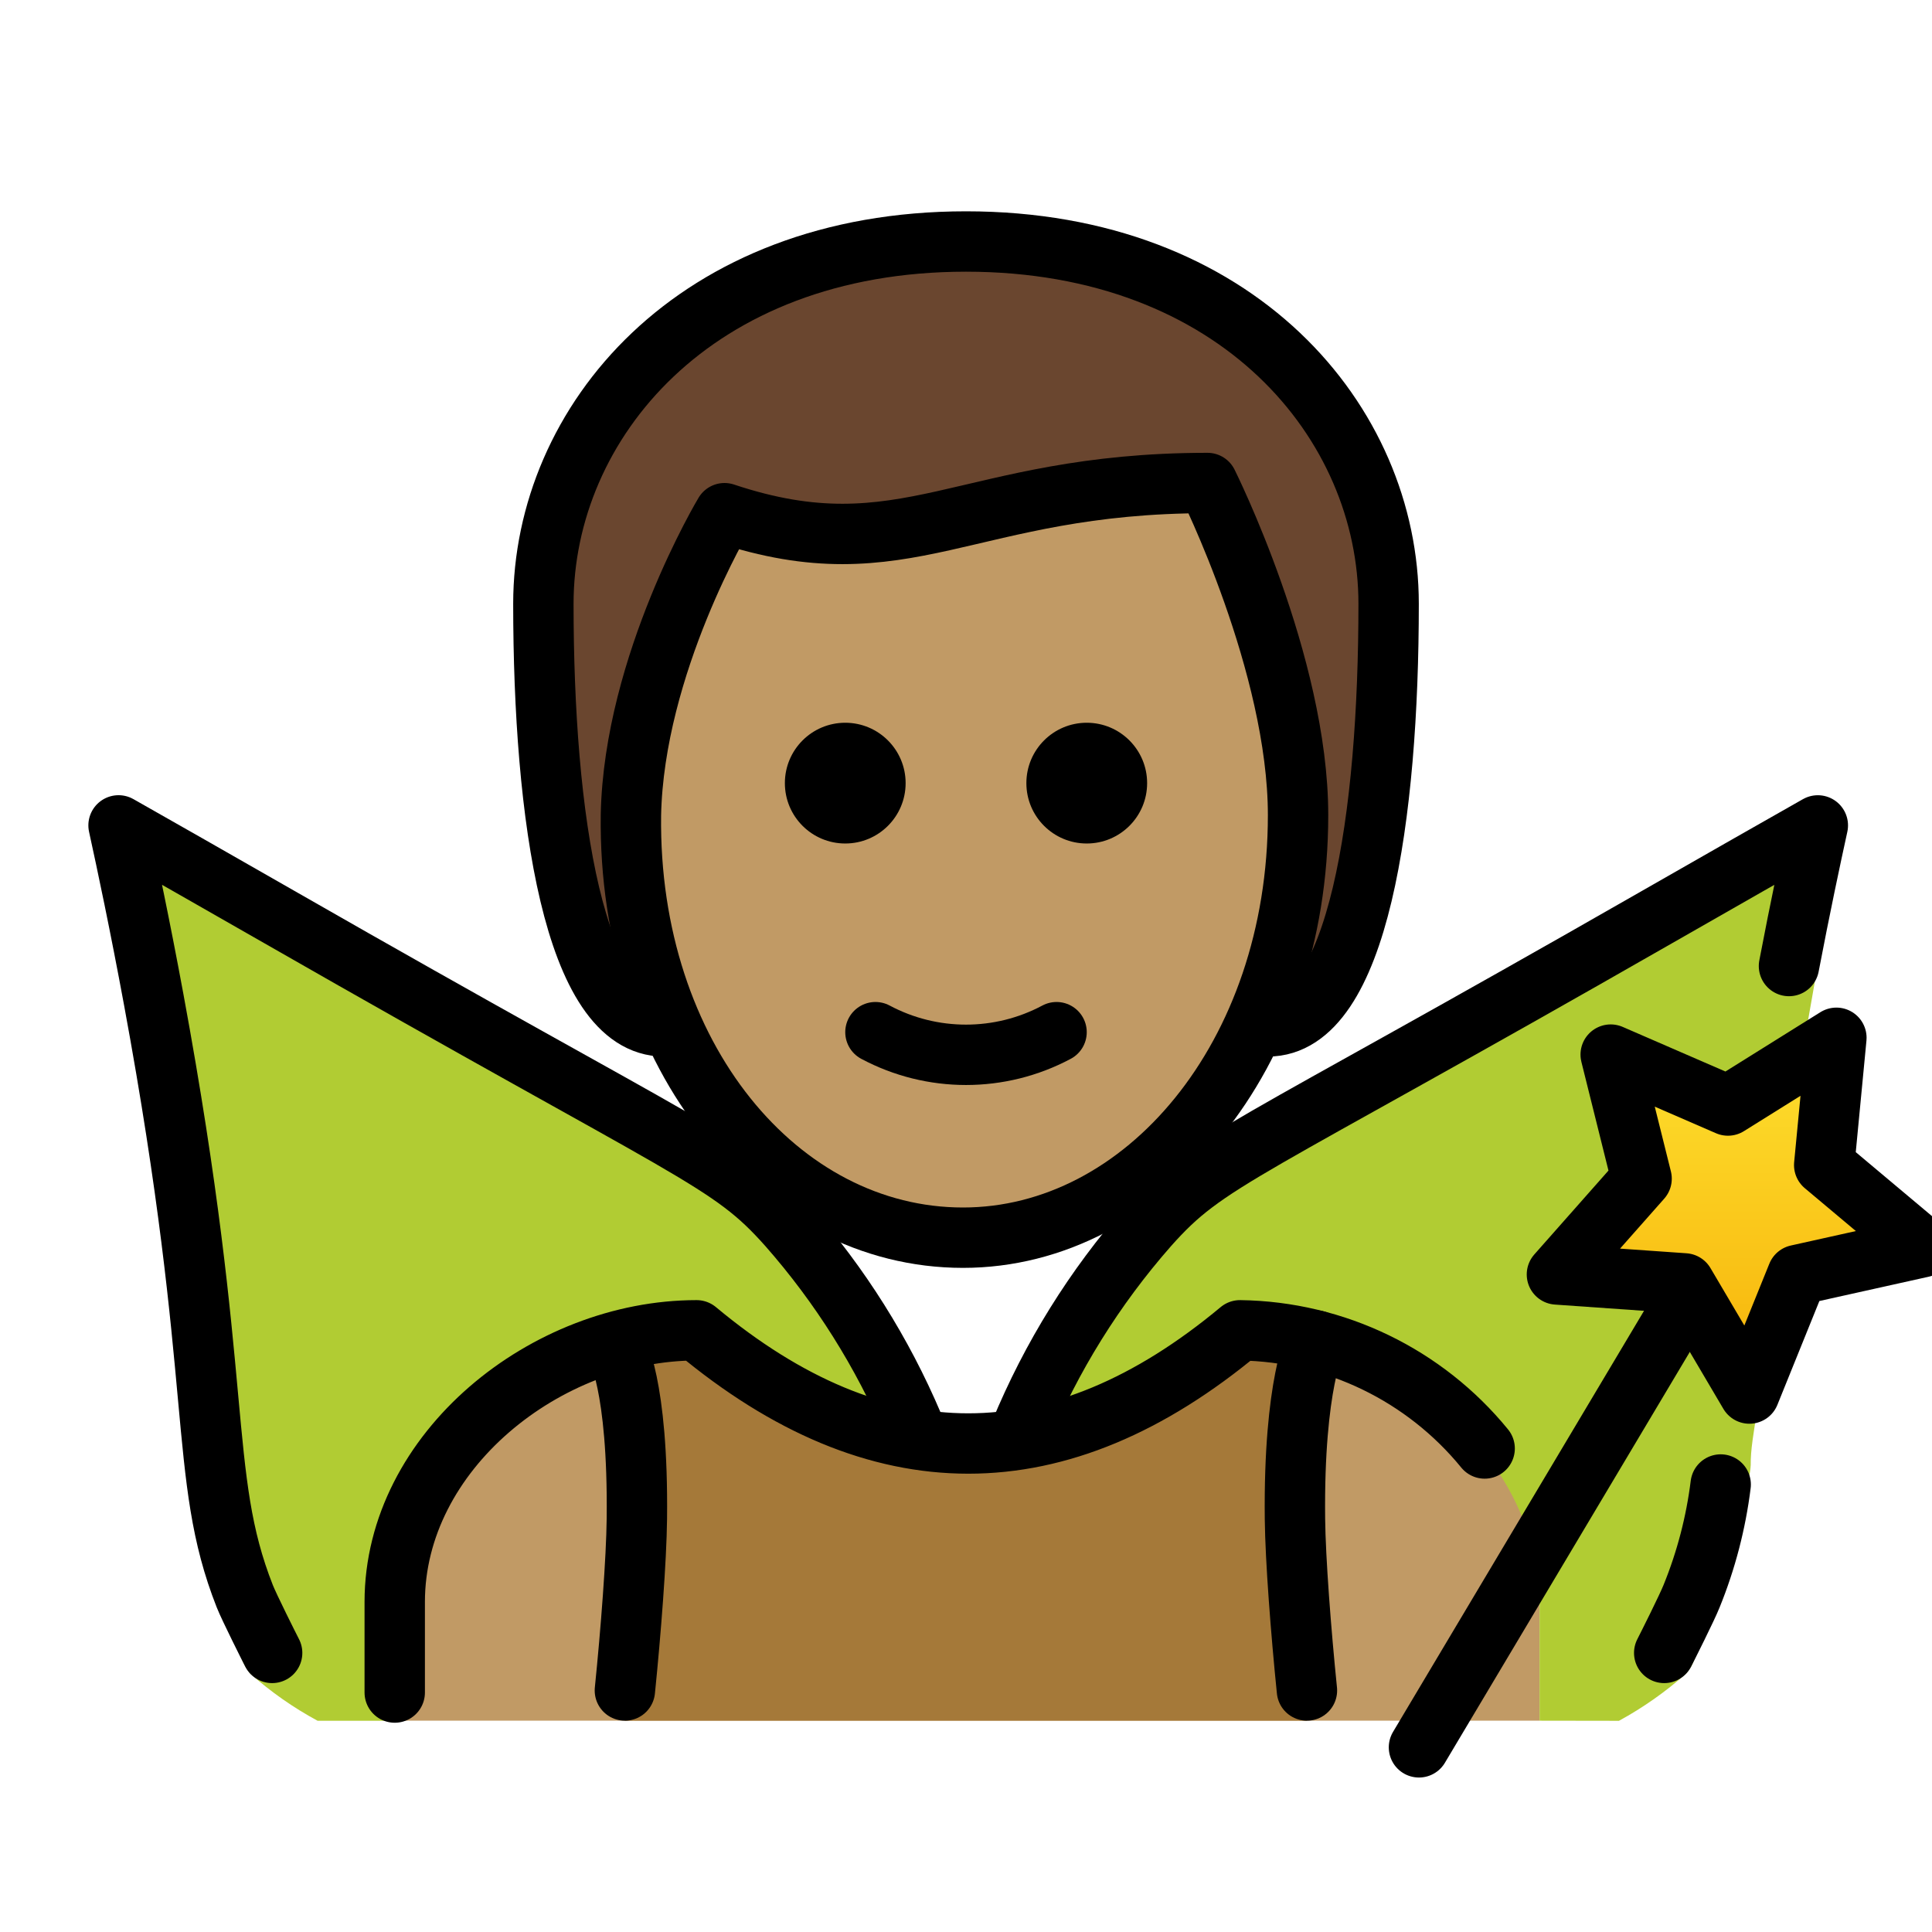 <svg id="emoji" viewBox="4 4 64 64" version="1.1" xmlns="http://www.w3.org/2000/svg">
<defs>
    <linearGradient id="yellow-gradient" x1="0%" y1="0%" x2="0%" y2="100%">
      <stop style="stop-color:#FDE02F;stop-opacity:1;" offset="0%" />
      <stop style="stop-color:#F7B209;stop-opacity:1;" offset="100%" />
    </linearGradient>
  </defs>
  <g id="hair">
    <path fill="#6a462f" d="M26,38c-3,0-4-7-4-14c0-6,5-12,14-12s14,6,14,12c0,7-1,14-4,14"/>
  </g>
  <g id="skin">
    <path fill="#c19a65" d="M24.9,30.417C24.8,38.75,29,45,35.9,45C43,45,47,38.75,47,30.417C47,25.208,44,20,44,20 c-8,0-10,3.125-16,1.042C28,21.042,25,25.208,24.9,30.417z"/>
    <path fill="#c19a65" d="M17,61v-4c0-4.994,5.008-9,10-9c6,5,12,5,18,0c4.994,0,10,4.006,10,9v4"/>
  </g>
  <g id="color">
    <path fill="#B1CC33" d="M64.221,31.343c-0.28,1.27,0.306,2.992-0.154,5.472c-0.46,2.52-0.669,4.431-1.05,7.761 c-0.67,6.01-1.032,6.952-1.022,7.952c-0.042,1.03-1.508,5.148-1.765,6.146c-0.049,0.18-0.116,0.354-0.2,0.52 c-0.051,0.084-0.107,0.164-0.17,0.24c-0.681,0.607-1.429,1.133-2.23,1.57L55,61v-3.833c0-4.99-4.929-9.004-9.929-9.004 c-2.118,1.904-4.732,3.17-7.54,3.65c0.986-2.687,2.522-5.14,4.51-7.2c1.35-1.35,6.54-4.33,16.87-10.25 C61.13,33.093,62.971,32.043,64.221,31.343z"/>
    <path fill="#B1CC33" d="M34.621,51.813c-2.812-0.475-5.431-1.742-7.55-3.65c-4.99,0-10,4.01-10,9v3.84h-2.55 c-0.805-0.435-1.557-0.962-2.24-1.57c-0.057-0.077-0.111-0.157-0.16-0.24c-0.094-0.162-0.161-0.337-0.2-0.52 c-0.263-0.997-0.417-2.02-0.46-3.05c0.02-1-0.38-4-1.05-10.01c-0.37-3.33-0.85-5.98-1.32-8.5c-0.46-2.48-0.88-4.5-1.16-5.77 c1.24,0.7,3.08,1.75,5.3,3.02c10.33,5.92,15.52,8.9,16.87,10.25c1.891,1.96,3.376,4.274,4.37,6.81L34.621,51.813z"/>
    <polygon fill="url(#yellow-gradient)" points="61.951,50.163 59.8,46.514 55.575,46.218 58.38,43.045 57.356,38.935 61.241,40.622 64.833,38.378 64.429,42.594 67.673,45.317 63.539,46.236"/>
    <path fill="#A57939" d="M24.7,61c0.198-1.948,0.383-5.337,0.397-6.69c0.048-4.497-0.797-5.839-0.797-5.839 c0.904-0.262,1.841-0.403,2.777-0.403c6,5,12,5,18,0c0.858,0.012,1.701,0.127,2.514,0.336l0.001,0 c0,0-0.742,1.409-0.694,5.905c0.015,1.353,0.199,4.742,0.397,6.69"/>
  </g>
  <g id="line">
    <path fill="none" stroke="#000000" stroke-linecap="round" stroke-linejoin="round" stroke-width="2" d="M26,38c-3,0-4-7-4-14 c0-6,5-12,14-12s14,6,14,12c0,7-1,14-4,14"/>
    <path fill="none" stroke="#000000" stroke-linejoin="round" stroke-width="2" d="M24.9,31c-0.1,8,4.9,14,11,14c6,0,11.1-6,11.1-14 c0-5-3-11-3-11c-8,0-10,3-16,1C28,21,25,26,24.9,31z"/>
    <path fill="none" stroke="#000000" stroke-linecap="round" stroke-linejoin="round" stroke-width="2" d="M37.793,51.449 c1.031-2.496,2.467-4.805,4.25-6.833c1.983-2.229,2.903-2.25,16.867-10.248c2.225-1.274,4.066-2.321,5.308-3.025 c-0.236,1.077-0.579,2.685-0.956,4.658"/>
    <path fill="none" stroke="#000000" stroke-linecap="round" stroke-linejoin="round" stroke-width="2" d="M59.129,58.755 c0.097-0.188,0.762-1.512,0.907-1.88c0.482-1.186,0.806-2.43,0.964-3.699"/>
    <path fill="none" stroke="#000000" stroke-linecap="round" stroke-linejoin="round" stroke-width="2" d="M13.015,58.755 c-0.097-0.188-0.762-1.512-0.907-1.88c-1.587-4.025-0.647-6.937-3.015-19.759c-0.459-2.484-0.887-4.5-1.166-5.774 c1.243,0.705,3.084,1.751,5.308,3.025c13.963,7.998,14.884,8.019,16.867,10.248c1.727,1.963,3.128,4.191,4.15,6.598"/>
    <line x1="59.434" x2="51.005" y1="47.742" y2="61.883" fill="none" stroke="#000000" stroke-linecap="round" stroke-linejoin="round" stroke-width="2"/>
    <polygon fill="none" stroke="#000000" stroke-linecap="round" stroke-linejoin="round" stroke-width="2" points="61.951,50.163 59.8,46.514 55.575,46.218 58.38,43.045 57.356,38.935 61.241,40.622 64.833,38.378 64.429,42.594 67.673,45.317 63.539,46.236"/>
    <path fill="none" stroke="#000000" stroke-linecap="round" stroke-linejoin="round" stroke-width="2" d="M17.076,60.068v-3 c0-4.994,5.008-9,10-9c6,5,12,5,18,0c3.163,0.043,6.125,1.489,8.105,3.915"/>
    <path fill="none" stroke="#000000" stroke-linecap="round" stroke-linejoin="round" stroke-width="2" d="M24.41,48.643 c0,0,0.736,1.17,0.687,5.667C25.082,55.663,24.898,58.052,24.7,60"/>
    <path fill="none" stroke="#000000" stroke-linecap="round" stroke-linejoin="round" stroke-width="2" d="M47.591,48.405 c0,0-0.742,1.409-0.694,5.905c0.015,1.353,0.199,3.742,0.397,5.69"/>
    <path d="M42,29.942c0,1.105-0.895,2-2,2s-2-0.895-2-2s0.895-2,2-2S42,28.838,42,29.942"/>
    <path d="M34,29.942c0,1.105-0.895,2-2,2s-2-0.895-2-2s0.895-2,2-2C33.105,27.942,34,28.838,34,29.942"/>
    <path fill="none" stroke="#000000" stroke-linecap="round" stroke-linejoin="round" stroke-width="2" d="M33,38.192 c1.875,1,4.125,1,6,0"/>
  </g>
</svg>
